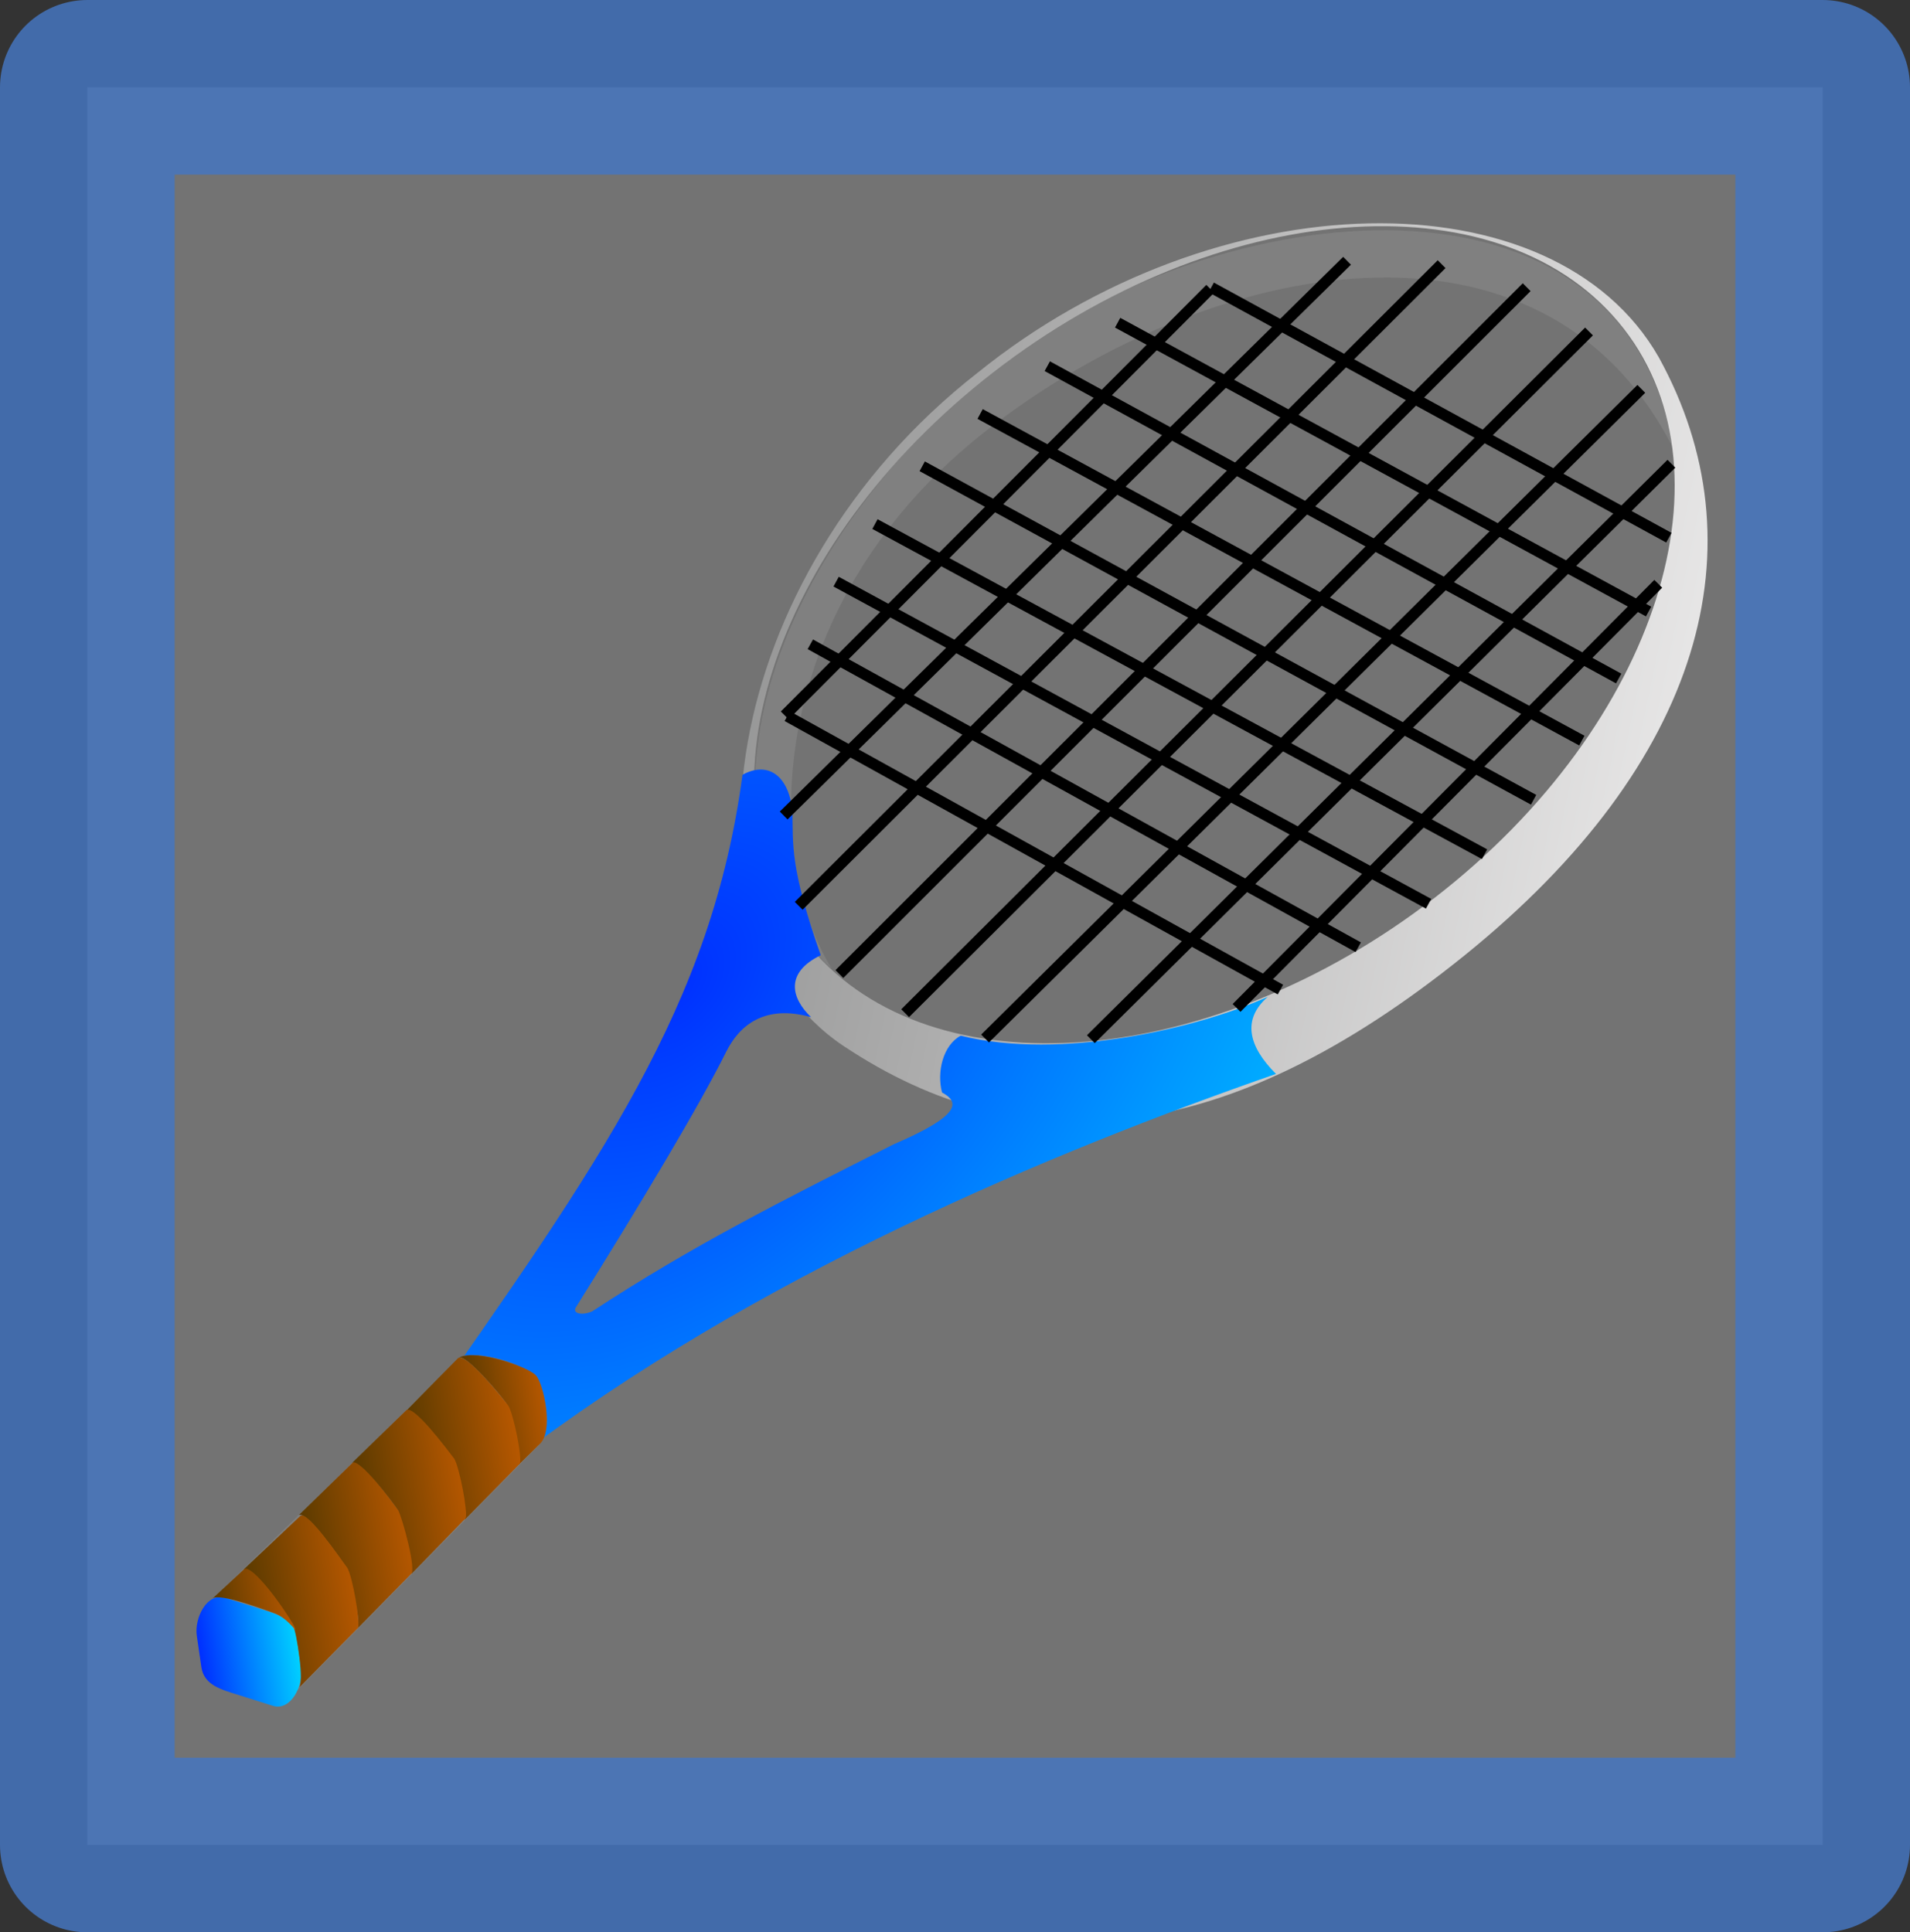 <?xml version="1.0" encoding="UTF-8" standalone="no"?>
<!-- Created with Inkscape (http://www.inkscape.org/) -->
<svg
   xmlns:dc="http://purl.org/dc/elements/1.1/"
   xmlns:cc="http://creativecommons.org/ns#"
   xmlns:rdf="http://www.w3.org/1999/02/22-rdf-syntax-ns#"
   xmlns:svg="http://www.w3.org/2000/svg"
   xmlns="http://www.w3.org/2000/svg"
   xmlns:xlink="http://www.w3.org/1999/xlink"
   xmlns:sodipodi="http://sodipodi.sourceforge.net/DTD/sodipodi-0.dtd"
   xmlns:inkscape="http://www.inkscape.org/namespaces/inkscape"
   width="121.429"
   height="122.857"
   id="svg2394"
   sodipodi:version="0.32"
   inkscape:version="0.46"
   version="1.0"
   sodipodi:docname="game.svg"
   inkscape:output_extension="org.inkscape.output.svg.inkscape">
  <rect width="100%" height="100%" fill="#333333" stroke="none"/>
  <defs
     id="defs2396">
    <linearGradient
       id="linearGradient659"
       x1="43.973"
       x2="69.677"
       xlink:href="#linearGradient660"
       y1="697.01"
       y2="697.01"
       gradientTransform="scale(1.055,0.948)"
       gradientUnits="userSpaceOnUse" />
    <linearGradient
       id="linearGradient660">
      <stop
         id="stop661"
         offset="0"
         style="stop-color: rgb(90, 58, 0); stop-opacity: 1;" />
      <stop
         id="stop662"
         offset="1"
         style="stop-color: rgb(181, 87, 0); stop-opacity: 1;" />
    </linearGradient>
    <linearGradient
       id="linearGradient617"
       x1="56.805"
       x2="94.861"
       xlink:href="#linearGradient618"
       y1="612.434"
       y2="612.434"
       gradientTransform="scale(0.917,1.091)"
       gradientUnits="userSpaceOnUse" />
    <linearGradient
       id="linearGradient618">
      <stop
         id="stop619"
         offset="0"
         style="stop-color: rgb(0, 47, 255); stop-opacity: 1;" />
      <stop
         id="stop620"
         offset="1"
         style="stop-color: rgb(0, 210, 255); stop-opacity: 1;" />
    </linearGradient>
    <radialGradient
       cx="647.543"
       cy="84.237"
       fx="647.543"
       fy="84.237"
       id="radialGradient621"
       r="314.272"
       xlink:href="#linearGradient618"
       gradientTransform="scale(0.817,1.224)"
       gradientUnits="userSpaceOnUse" />
    <linearGradient
       id="linearGradient610">
      <stop
         id="stop611"
         offset="0"
         style="stop-color: rgb(102, 103, 103); stop-opacity: 1;" />
      <stop
         id="stop612"
         offset="1"
         style="stop-color: rgb(243, 242, 242); stop-opacity: 1;" />
    </linearGradient>
    <linearGradient
       id="linearGradient613"
       x1="104.971"
       x2="620.099"
       xlink:href="#linearGradient610"
       y1="291.651"
       y2="460.677"
       gradientTransform="scale(1.091,0.917)"
       gradientUnits="userSpaceOnUse" />
    <inkscape:perspective
       sodipodi:type="inkscape:persp3d"
       inkscape:vp_x="0 : 526.18109 : 1"
       inkscape:vp_y="0 : 1000 : 0"
       inkscape:vp_z="744.09448 : 526.18109 : 1"
       inkscape:persp3d-origin="372.04724 : 350.78739 : 1"
       id="perspective2402" />
    <inkscape:perspective
       id="perspective3339"
       inkscape:persp3d-origin="372.04724 : 350.78739 : 1"
       inkscape:vp_z="744.09448 : 526.18109 : 1"
       inkscape:vp_y="0 : 1000 : 0"
       inkscape:vp_x="0 : 526.18109 : 1"
       sodipodi:type="inkscape:persp3d" />
    <linearGradient
       inkscape:collect="always"
       xlink:href="#linearGradient610"
       id="linearGradient4305"
       gradientUnits="userSpaceOnUse"
       gradientTransform="matrix(0.164,0,0,0.138,283.706,391.763)"
       x1="104.971"
       y1="291.651"
       x2="620.099"
       y2="460.677" />
    <radialGradient
       inkscape:collect="always"
       xlink:href="#linearGradient618"
       id="radialGradient4307"
       gradientUnits="userSpaceOnUse"
       gradientTransform="matrix(7.5276775e-2,9.7066781e-2,-0.145,0.113,283.706,391.763)"
       cx="647.543"
       cy="84.237"
       fx="647.543"
       fy="84.237"
       r="314.272" />
    <linearGradient
       inkscape:collect="always"
       xlink:href="#linearGradient618"
       id="linearGradient4309"
       gradientUnits="userSpaceOnUse"
       gradientTransform="matrix(0.138,2.7209645e-3,-3.2364526e-3,0.164,283.706,391.763)"
       x1="56.805"
       y1="612.434"
       x2="94.861"
       y2="612.434" />
    <linearGradient
       inkscape:collect="always"
       xlink:href="#linearGradient660"
       id="linearGradient4311"
       gradientUnits="userSpaceOnUse"
       gradientTransform="matrix(0.12,0,0,0.189,283.706,391.763)"
       x1="102.096"
       y1="501.869"
       x2="148.665"
       y2="501.869" />
    <linearGradient
       inkscape:collect="always"
       xlink:href="#linearGradient660"
       id="linearGradient4313"
       gradientUnits="userSpaceOnUse"
       gradientTransform="matrix(0.122,0,0,0.185,283.706,391.763)"
       x1="180.735"
       y1="486.522"
       x2="214.429"
       y2="486.522" />
    <linearGradient
       inkscape:collect="always"
       xlink:href="#linearGradient660"
       id="linearGradient4315"
       gradientUnits="userSpaceOnUse"
       gradientTransform="matrix(0.121,0,0,0.186,283.706,391.763)"
       x1="154.632"
       y1="484.702"
       x2="200.811"
       y2="484.702" />
    <linearGradient
       inkscape:collect="always"
       xlink:href="#linearGradient660"
       id="linearGradient4317"
       gradientUnits="userSpaceOnUse"
       gradientTransform="matrix(0.119,0,0,0.191,283.706,391.763)"
       x1="74.655"
       y1="509.154"
       x2="122.017"
       y2="509.154" />
    <linearGradient
       inkscape:collect="always"
       xlink:href="#linearGradient660"
       id="linearGradient4319"
       gradientUnits="userSpaceOnUse"
       gradientTransform="matrix(0.121,0,0,0.187,283.706,391.763)"
       x1="128.542"
       y1="493.015"
       x2="174.815"
       y2="493.015" />
    <linearGradient
       inkscape:collect="always"
       xlink:href="#linearGradient660"
       id="linearGradient4321"
       gradientUnits="userSpaceOnUse"
       gradientTransform="matrix(0.159,0,0,0.142,283.706,391.763)"
       x1="43.973"
       y1="697.01"
       x2="69.677"
       y2="697.01" />
  </defs>
  <sodipodi:namedview
     id="base"
     pagecolor="#ffffff"
     bordercolor="#666666"
     borderopacity="1.0"
     gridtolerance="10000"
     guidetolerance="10"
     objecttolerance="10"
     inkscape:pageopacity="0.0"
     inkscape:pageshadow="2"
     inkscape:zoom="2.8"
     inkscape:cx="42.669227"
     inkscape:cy="46.230982"
     inkscape:document-units="px"
     inkscape:current-layer="g4275"
     showgrid="false"
     inkscape:window-width="1280"
     inkscape:window-height="725"
     inkscape:window-x="0"
     inkscape:window-y="25" />
  <g
     inkscape:groupmode="layer"
     id="layer2"
     inkscape:label="back"
     sodipodi:insensitive="true">
    <rect
       transform="translate(-273.571,-405.219)"
       style="fill:#ffffff;fill-opacity:0.316;fill-rule:evenodd;stroke:#4575c0;stroke-width:11.104;stroke-linecap:square;stroke-linejoin:round;stroke-miterlimit:4;stroke-dasharray:none;stroke-dashoffset:0;stroke-opacity:0.844"
       id="rect2383"
       width="110.325"
       height="111.753"
       x="279.123"
       y="410.771" />
  </g>
  <g
     inkscape:label="Layer 1"
     inkscape:groupmode="layer"
     id="layer1"
     transform="translate(-273.571,-405.219)">
    <g
       id="g4275"
       transform="matrix(1.091,0,0,1.091,-30.242,-40.332)">
      <g
         id="g4323"
         transform="matrix(1.08,-0.183,0.183,1.08,-113.175,22.999)">
        <path
           d="M 341.816,437.873 C 328.7,444.876 325.981,458.006 328.756,464.831 C 321.99,456.339 328.861,442.295 342.855,434.664 C 355.971,427.66 377.522,428.843 377.509,444.993 C 372.977,430.384 354.932,430.869 341.816,437.873 z"
           id="path609"
           sodipodi:nodetypes="ccccc"
           style="fill:#808080;fill-rule:evenodd;stroke-width:1" />
        <path
           d="M 375.749,437.872 C 380.859,446.562 374.275,459.352 361.042,466.437 C 347.81,473.523 332.94,472.222 327.83,463.531 C 322.72,454.841 329.304,442.052 342.536,434.966 C 355.769,427.88 370.638,429.181 375.749,437.872 z M 377.565,440.097 C 381.307,450.818 376.335,461.736 362.054,469.749 C 347.773,477.763 337.056,476.888 328.66,468.953 C 320.64,461.366 326.192,443.215 341.715,434.847 C 355.996,426.834 373.692,429.506 377.565,440.097 z"
           id="path1074"
           sodipodi:nodetypes="ccscsccscc"
           style="fill:url(#linearGradient4305);fill-rule:evenodd;stroke-width:1" />
        <path
           d="M 325.794,453.855 C 322.131,465.653 314.999,472.814 302.894,485.038 C 305.695,481.177 309.206,486.015 307.567,487.836 C 321.98,480.227 338.628,476.399 351.118,474.286 C 349.905,472.579 349.821,471.124 351.369,470.17 C 347.421,471.198 339.964,471.676 334.921,469.479 C 333.906,469.824 333.337,471.164 333.437,472.291 C 334.258,472.932 334.296,473.649 330.443,474.579 C 324.093,476.542 319.001,478.098 313.159,480.658 C 312.629,480.812 312.045,480.611 312.33,480.302 C 316.744,475.332 320.62,470.793 322.471,468.248 C 323.397,466.976 324.906,466.075 327.238,467.177 C 326.357,465.996 326.253,464.611 328.295,464.014 C 327.467,459.155 327.816,458.027 328.098,456.161 C 328.196,454.183 327.164,453.37 325.794,453.855 z"
           id="path1070"
           sodipodi:nodetypes="ccccccccccscccc"
           style="fill:url(#radialGradient4307);fill-opacity:1;fill-rule:evenodd" />
        <path
           d="M 309.552,483.634 C 308.947,482.562 306.232,481.544 305.756,481.946 L 290.557,492.464 C 290.165,492.76 289.514,493.76 290.32,493.389 C 291.099,493.258 292.99,493.627 293.485,494.397 C 294.112,495.473 294.145,497.733 293.646,498.392 L 309.115,487.242 C 309.221,487.137 309.431,487.007 309.463,486.838 C 310.071,485.977 309.806,484.02 309.552,483.634 z"
           id="path614"
           sodipodi:nodetypes="ccccscccs"
           style="fill:#808080;fill-rule:evenodd" />
        <path
           d="M 291.34,492.423 C 290.461,491.973 289.546,493.183 289.522,494.171 L 289.482,495.848 C 289.458,496.836 290.35,497.215 291.229,497.666 L 292.885,498.515 C 293.764,498.965 294.679,497.755 294.703,496.767 L 294.743,495.09 C 294.766,494.102 293.874,493.723 292.995,493.272 L 291.34,492.423 z"
           id="path616"
           sodipodi:nodetypes="cssssssss"
           style="fill:url(#linearGradient4309);fill-opacity:1;fill-rule:evenodd" />
        <path
           d="M 327.594,456.355 L 362.073,432.264"
           id="path622"
           sodipodi:nodetypes="cc"
           style="fill:none;fill-opacity:1;fill-rule:evenodd;stroke:#000000;stroke-width:0.588;stroke-linecap:butt;stroke-linejoin:miter;stroke-miterlimit:4;stroke-dasharray:none;stroke-opacity:1" />
        <path
           d="M 327.579,461.226 L 367.003,433.283"
           id="path624"
           sodipodi:nodetypes="cc"
           style="fill:none;fill-opacity:1;fill-rule:evenodd;stroke:#000000;stroke-width:0.588;stroke-linecap:butt;stroke-linejoin:miter;stroke-miterlimit:4;stroke-dasharray:none;stroke-opacity:1" />
        <path
           d="M 329.107,465.168 L 371.259,435.246"
           id="path626"
           sodipodi:nodetypes="cc"
           style="fill:none;fill-opacity:1;fill-rule:evenodd;stroke:#000000;stroke-width:0.588;stroke-linecap:butt;stroke-linejoin:miter;stroke-miterlimit:4;stroke-dasharray:none;stroke-opacity:1" />
        <path
           d="M 332.208,467.805 L 374.135,438.123"
           id="path628"
           sodipodi:nodetypes="cc"
           style="fill:none;fill-opacity:1;fill-rule:evenodd;stroke:#000000;stroke-width:0.588;stroke-linecap:butt;stroke-linejoin:miter;stroke-miterlimit:4;stroke-dasharray:none;stroke-opacity:1" />
        <path
           d="M 336.175,469.843 L 376.369,441.599"
           id="path630"
           sodipodi:nodetypes="cc"
           style="fill:none;fill-opacity:1;fill-rule:evenodd;stroke:#000000;stroke-width:0.588;stroke-linecap:butt;stroke-linejoin:miter;stroke-miterlimit:4;stroke-dasharray:none;stroke-opacity:1" />
        <path
           d="M 341.717,470.819 L 377.282,445.793"
           id="path632"
           sodipodi:nodetypes="cc"
           style="fill:none;fill-opacity:1;fill-rule:evenodd;stroke:#000000;stroke-width:0.588;stroke-linecap:butt;stroke-linejoin:miter;stroke-miterlimit:4;stroke-dasharray:none;stroke-opacity:1" />
        <path
           d="M 334.971,441.88 L 364.01,464.615"
           id="path637"
           style="fill:none;fill-opacity:1;fill-rule:evenodd;stroke:#000000;stroke-width:0.588;stroke-linecap:butt;stroke-linejoin:miter;stroke-miterlimit:4;stroke-dasharray:none;stroke-opacity:1" />
        <path
           d="M 332.423,444.555 L 360.635,466.716"
           id="path639"
           style="fill:none;fill-opacity:1;fill-rule:evenodd;stroke:#000000;stroke-width:0.588;stroke-linecap:butt;stroke-linejoin:miter;stroke-miterlimit:4;stroke-dasharray:none;stroke-opacity:1" />
        <path
           d="M 330.513,447.612 L 356.559,468.372"
           id="path641"
           style="fill:none;fill-opacity:1;fill-rule:evenodd;stroke:#000000;stroke-width:0.588;stroke-linecap:butt;stroke-linejoin:miter;stroke-miterlimit:4;stroke-dasharray:none;stroke-opacity:1" />
        <path
           d="M 328.666,451.178 L 352.101,469.901"
           id="path643"
           style="fill:none;fill-opacity:1;fill-rule:evenodd;stroke:#000000;stroke-width:0.588;stroke-linecap:butt;stroke-linejoin:miter;stroke-miterlimit:4;stroke-dasharray:none;stroke-opacity:1" />
        <path
           d="M 337.964,439.269 L 367.066,462.195"
           id="path644"
           sodipodi:nodetypes="cc"
           style="fill:none;fill-opacity:1;fill-rule:evenodd;stroke:#000000;stroke-width:0.588;stroke-linecap:butt;stroke-linejoin:miter;stroke-miterlimit:4;stroke-dasharray:none;stroke-opacity:1" />
        <path
           d="M 341.466,437.04 L 370.123,459.52"
           id="path646"
           sodipodi:nodetypes="cc"
           style="fill:none;fill-opacity:1;fill-rule:evenodd;stroke:#000000;stroke-width:0.588;stroke-linecap:butt;stroke-linejoin:miter;stroke-miterlimit:4;stroke-dasharray:none;stroke-opacity:1" />
        <path
           d="M 345.414,435.13 L 372.607,456.591"
           id="path648"
           sodipodi:nodetypes="cc"
           style="fill:none;fill-opacity:1;fill-rule:evenodd;stroke:#000000;stroke-width:0.588;stroke-linecap:butt;stroke-linejoin:miter;stroke-miterlimit:4;stroke-dasharray:none;stroke-opacity:1" />
        <path
           d="M 349.49,433.474 L 374.772,453.343"
           id="path650"
           style="fill:none;fill-opacity:1;fill-rule:evenodd;stroke:#000000;stroke-width:0.588;stroke-linecap:butt;stroke-linejoin:miter;stroke-miterlimit:4;stroke-dasharray:none;stroke-opacity:1" />
        <path
           d="M 354.712,432.455 L 376.491,449.65"
           id="path652"
           sodipodi:nodetypes="cc"
           style="fill:none;fill-opacity:1;fill-rule:evenodd;stroke:#000000;stroke-width:0.588;stroke-linecap:butt;stroke-linejoin:miter;stroke-miterlimit:4;stroke-dasharray:none;stroke-opacity:1" />
        <path
           d="M 328.539,451.114 L 354.648,432.519"
           id="path654"
           style="fill:none;fill-opacity:1;fill-rule:evenodd;stroke:#000000;stroke-width:0.588;stroke-linecap:butt;stroke-linejoin:miter;stroke-miterlimit:4;stroke-dasharray:none;stroke-opacity:1" />
        <path
           d="M 349.637,470.474 L 375.524,451.974"
           id="path655"
           sodipodi:nodetypes="cc"
           style="fill:none;fill-opacity:1;fill-rule:evenodd;stroke:#000000;stroke-width:0.588;stroke-linecap:butt;stroke-linejoin:miter;stroke-miterlimit:4;stroke-dasharray:none;stroke-opacity:1" />
        <path
           d="M 299.226,486.477 L 295.933,488.75 C 296.353,488.517 297.667,491.24 297.892,491.744 C 298.044,492.221 298.329,495.065 297.984,495.235 L 301.414,492.752 C 301.605,492.476 301.487,490.014 301.283,489.515 C 301.035,489.052 299.651,486.137 299.226,486.477 z"
           id="path663"
           sodipodi:nodetypes="ccsccsc"
           style="fill:url(#linearGradient4311);fill-rule:evenodd" />
        <path
           d="M 305.759,481.895 C 306.178,481.853 307.602,484.235 307.826,484.738 C 307.978,485.216 308.219,487.925 307.874,488.095 L 309.182,487.178 C 310.093,486.639 309.941,484 309.625,483.529 C 309.383,483.076 306.812,481.596 305.759,481.895 z"
           id="path669"
           sodipodi:nodetypes="csccsc"
           style="fill:url(#linearGradient4313);fill-rule:evenodd" />
        <path
           d="M 305.677,481.936 L 302.493,484.229 C 302.912,483.995 304.29,486.592 304.514,487.095 C 304.667,487.572 304.907,490.326 304.562,490.496 L 307.992,488.013 C 308.183,487.737 308.11,485.366 307.906,484.866 C 307.658,484.403 306.101,481.597 305.677,481.936 z"
           id="path670"
           sodipodi:nodetypes="ccsccsc"
           style="fill:url(#linearGradient4315);fill-rule:evenodd" />
        <path
           d="M 295.997,488.814 L 292.558,491.107 C 292.977,490.873 294.423,493.886 294.648,494.389 C 294.8,494.866 294.748,497.643 294.403,497.813 L 298.035,495.194 C 298.226,494.918 298.22,492.434 298.016,491.935 C 297.768,491.472 296.421,488.474 295.997,488.814 z"
           id="path671"
           sodipodi:nodetypes="ccsccsc"
           style="fill:url(#linearGradient4317);fill-rule:evenodd" />
        <path
           d="M 302.493,484.21 L 299.2,486.477 C 299.619,486.243 300.979,488.884 301.203,489.387 C 301.355,489.864 301.641,492.687 301.296,492.856 L 304.658,490.395 C 304.849,490.119 304.798,487.658 304.594,487.158 C 304.346,486.696 302.917,483.871 302.493,484.21 z"
           id="path672"
           sodipodi:nodetypes="ccsccsc"
           style="fill:url(#linearGradient4319);fill-rule:evenodd" />
        <path
           d="M 292.622,491.075 L 290.679,492.349 C 291.099,492.115 293.282,493.384 293.816,493.686 C 294.204,493.92 294.463,494.28 294.755,494.737 C 294.787,494.45 293.237,491.022 292.622,491.075 z"
           id="path673"
           sodipodi:nodetypes="ccscc"
           style="fill:url(#linearGradient4321);fill-rule:evenodd" />
      </g>
    </g>
  </g>
</svg>
